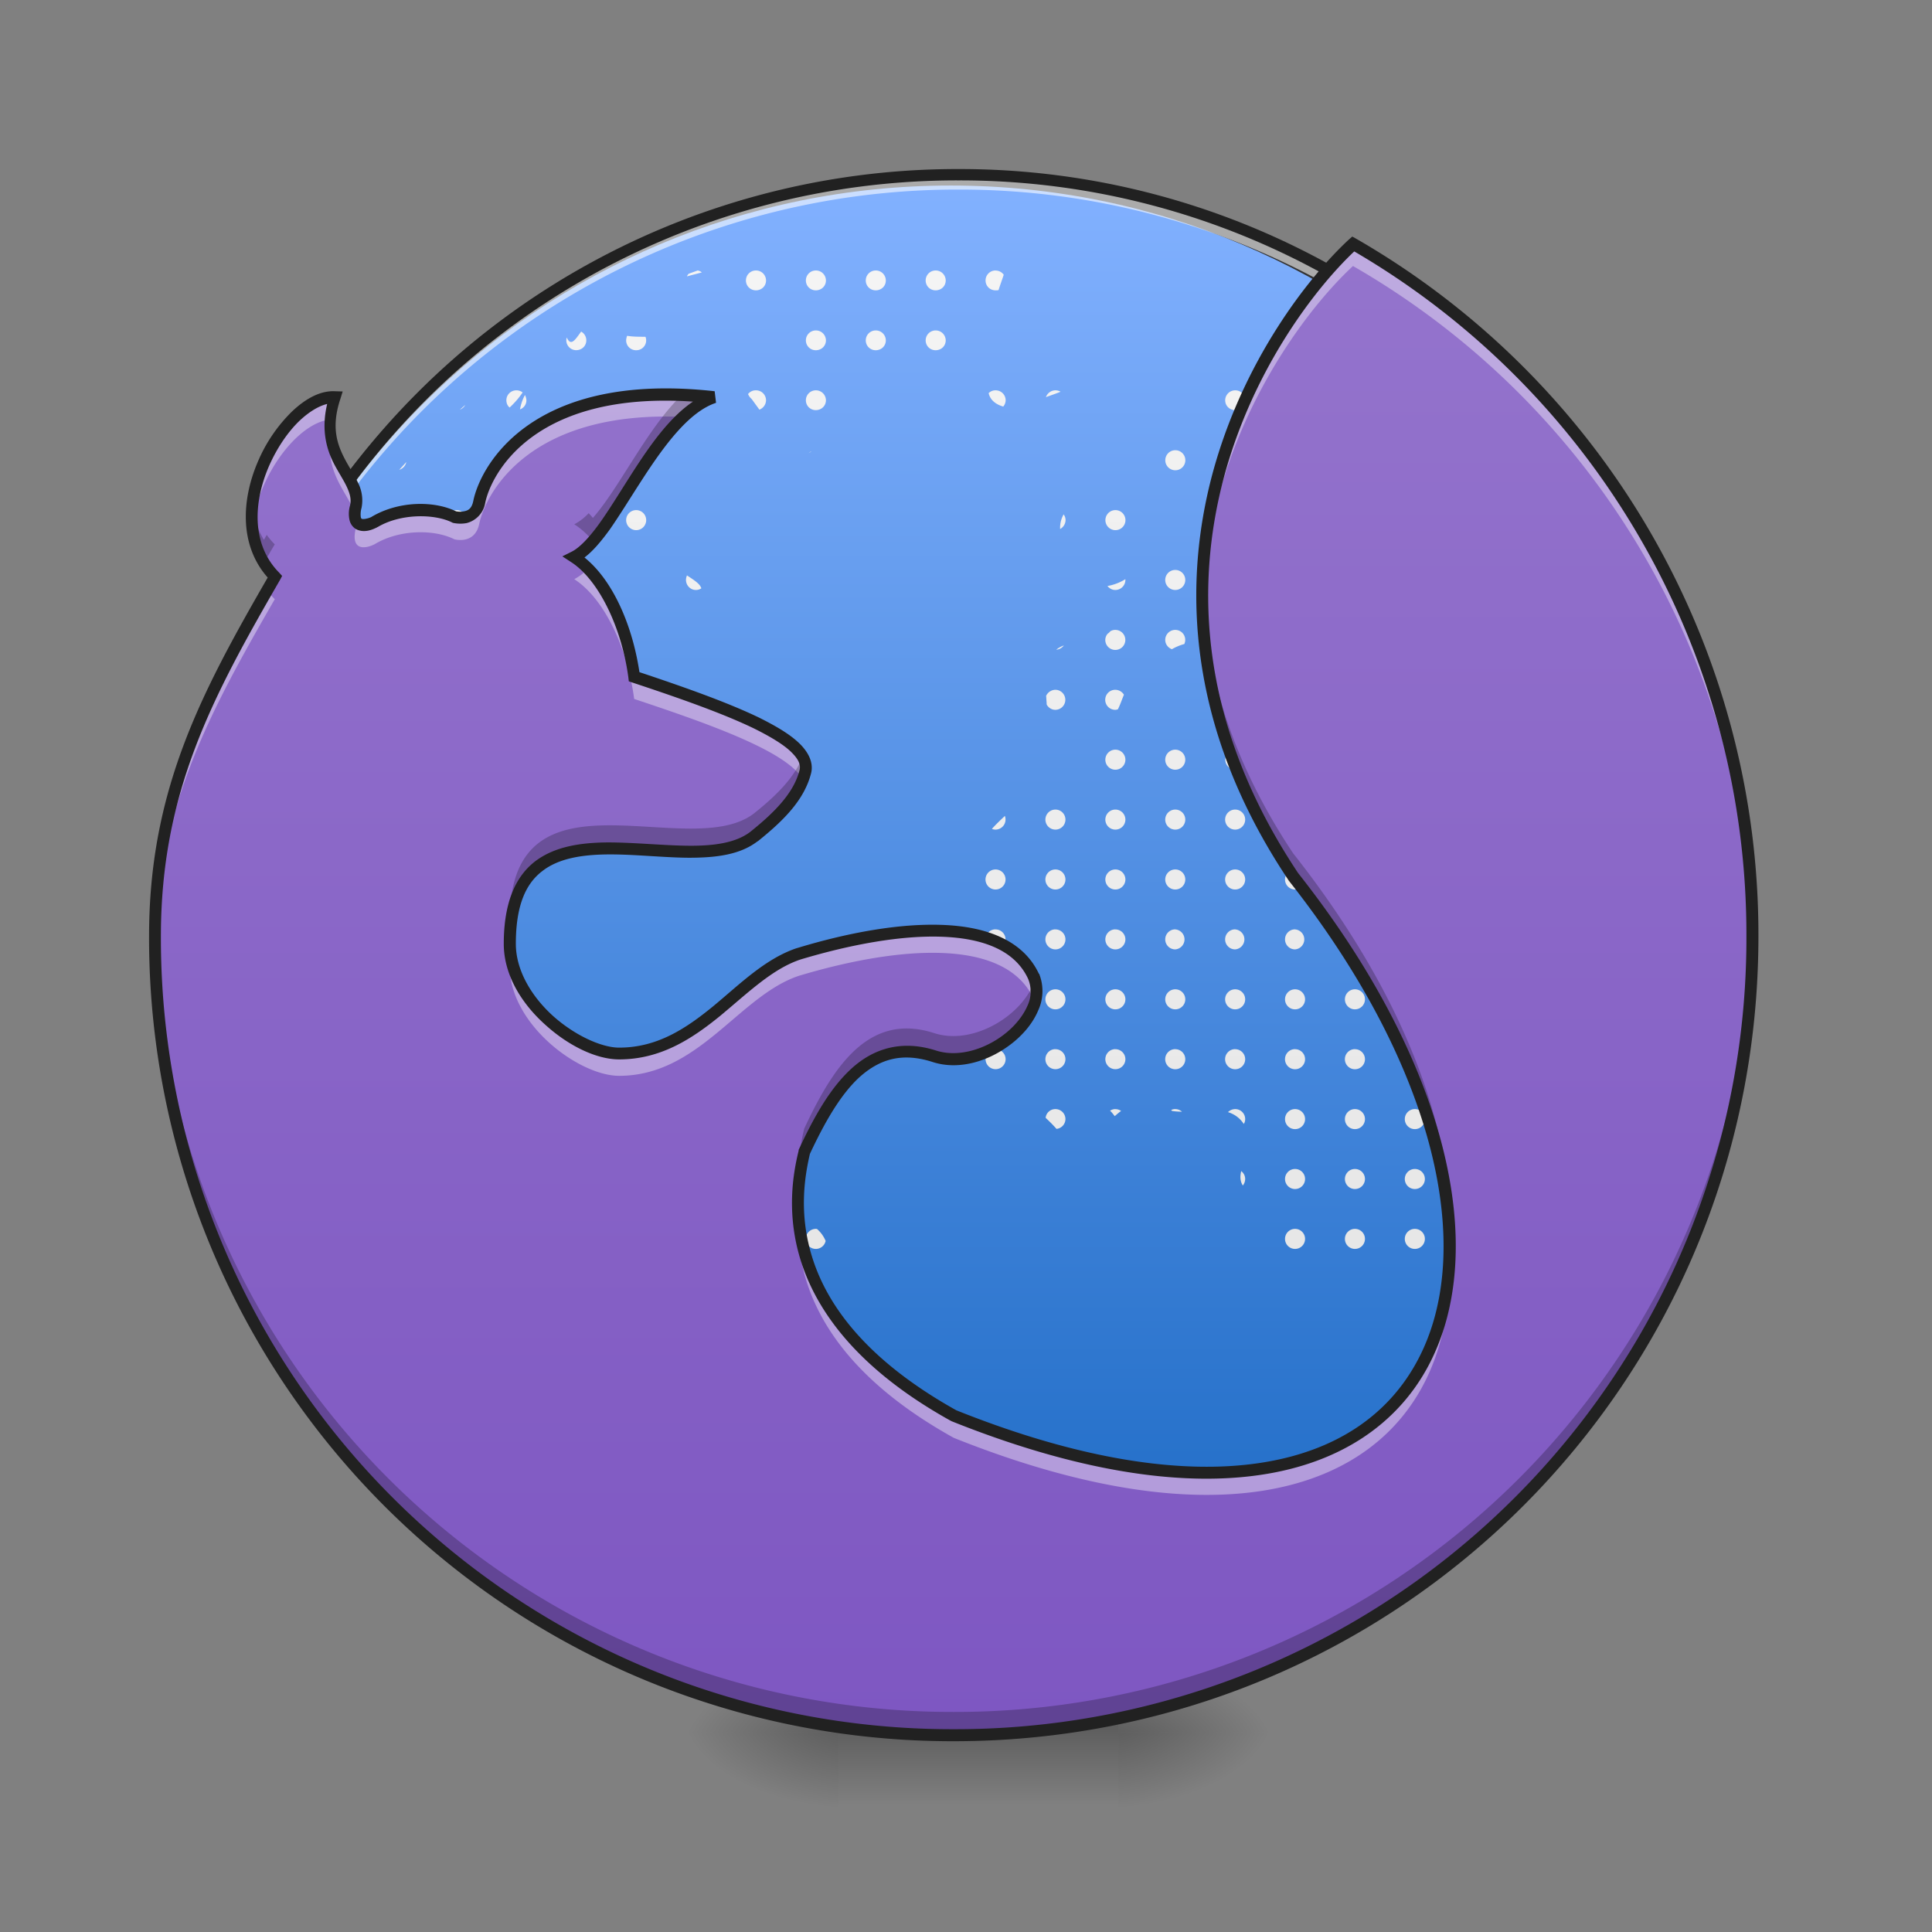 <svg xmlns="http://www.w3.org/2000/svg" width="32pt" height="32pt" viewBox="0 0 32 32"><rect x="0" y="0" width="32" height="32" fill="#808080" stroke="none"/><defs><radialGradient id="a" gradientUnits="userSpaceOnUse" cx="450.909" cy="189.579" fx="450.909" fy="189.579" r="21.167" gradientTransform="matrix(0 -.078 -.141 0 44.854 64.257)"><stop offset="0" stop-opacity=".314"/><stop offset=".222" stop-opacity=".275"/><stop offset="1" stop-opacity="0"/></radialGradient><radialGradient id="b" gradientUnits="userSpaceOnUse" cx="450.909" cy="189.579" fx="450.909" fy="189.579" r="21.167" gradientTransform="matrix(0 .078 .141 0 -12.44 -6.866)"><stop offset="0" stop-opacity=".314"/><stop offset=".222" stop-opacity=".275"/><stop offset="1" stop-opacity="0"/></radialGradient><radialGradient id="c" gradientUnits="userSpaceOnUse" cx="450.909" cy="189.579" fx="450.909" fy="189.579" r="21.167" gradientTransform="matrix(0 -.078 .141 0 -12.44 64.257)"><stop offset="0" stop-opacity=".314"/><stop offset=".222" stop-opacity=".275"/><stop offset="1" stop-opacity="0"/></radialGradient><radialGradient id="d" gradientUnits="userSpaceOnUse" cx="450.909" cy="189.579" fx="450.909" fy="189.579" r="21.167" gradientTransform="matrix(0 .078 -.141 0 44.854 -6.866)"><stop offset="0" stop-opacity=".314"/><stop offset=".222" stop-opacity=".275"/><stop offset="1" stop-opacity="0"/></radialGradient><linearGradient id="e" gradientUnits="userSpaceOnUse" x1="255.323" y1="233.5" x2="255.323" y2="254.667" gradientTransform="matrix(.013 0 0 .062 12.796 14.1)"><stop offset="0" stop-opacity=".275"/><stop offset="1" stop-opacity="0"/></linearGradient><linearGradient id="f" gradientUnits="userSpaceOnUse" x1="254" y1="-168.667" x2="254" y2="244.083"><stop offset="0" stop-color="#82b1ff"/><stop offset="1" stop-color="#1565c0"/></linearGradient><linearGradient id="g" gradientUnits="userSpaceOnUse" x1="982.906" y1="1719.373" x2="982.906" y2="159.373" gradientTransform="matrix(.017 0 0 .017 -.379 .26)"><stop offset="0" stop-color="#e0e0e0"/><stop offset="1" stop-color="#f5f5f5"/></linearGradient><linearGradient id="h" gradientUnits="userSpaceOnUse" x1="254" y1="244.083" x2="254" y2="-168.667" gradientTransform="matrix(.062 0 0 .062 0 13.439)"><stop offset="0" stop-color="#7e57c2"/><stop offset="1" stop-color="#9575cd"/></linearGradient></defs><path d="M18.523 28.695h2.645v-1.324h-2.645zm0 0" fill="url(#a)"/><path d="M13.89 28.695h-2.644v1.325h2.645zm0 0" fill="url(#b)"/><path d="M13.89 28.695h-2.644v-1.324h2.645zm0 0" fill="url(#c)"/><path d="M18.523 28.695h2.645v1.325h-2.645zm0 0" fill="url(#d)"/><path d="M13.89 28.363h4.633v1.657h-4.632zm0 0" fill="url(#e)"/><path d="M253.976-168.692c111.052 0 201.106 90.054 201.106 201.106 0 111.052-90.054 201.106-201.106 201.106-111.052 0-201.044-90.054-201.044-201.106 0-111.052 89.992-201.106 201.044-201.106zm0 0" transform="matrix(.062 0 0 .062 0 13.439)" fill="url(#f)" stroke-width="3" stroke-linecap="round" stroke="#333"/><path d="M15.875 2.895A12.54 12.54 0 0 0 3.309 15.59 12.543 12.543 0 0 1 15.875 3.14a12.546 12.546 0 0 1 12.57 12.45v-.125c0-6.965-5.605-12.57-12.57-12.57zm0 0" fill="#fff" fill-opacity=".588"/><path d="M15.875 2.8a12.638 12.638 0 0 0-12.66 12.665 12.638 12.638 0 0 0 12.66 12.664 12.64 12.64 0 0 0 12.664-12.664A12.64 12.64 0 0 0 15.875 2.8zm0 .188a12.447 12.447 0 0 1 12.477 12.477A12.447 12.447 0 0 1 15.875 27.94 12.446 12.446 0 0 1 3.402 15.465 12.446 12.446 0 0 1 15.875 2.988zm0 0" fill="#212121"/><path d="M12.52 4.48a.165.165 0 0 0-.165.165c0 .093.075.164.165.164.093 0 .168-.07.168-.164a.166.166 0 0 0-.168-.165zm.992 0a.165.165 0 0 0-.164.165c0 .093.074.164.164.164.093 0 .168-.07.168-.164a.166.166 0 0 0-.168-.165zm.992 0a.165.165 0 0 0-.164.165c0 .093.074.164.164.164.094 0 .168-.07.168-.164a.166.166 0 0 0-.168-.165zm.992 0a.165.165 0 0 0-.164.165c0 .093.074.164.164.164.094 0 .168-.07.168-.164a.166.166 0 0 0-.168-.165zm.992 0a.165.165 0 0 0-.164.165c0 .093.074.164.164.164.02 0 .035 0 .051-.004.027-.086.059-.172.086-.254a.165.165 0 0 0-.137-.07zm-4.933 0c-.051.02-.102.036-.149.055a.101.101 0 0 0-.027.043c.078-.023.164-.043.246-.066a.145.145 0 0 0-.07-.032zm1.957.993a.165.165 0 0 0-.164.164c0 .093.074.164.164.164.093 0 .168-.07.168-.164a.166.166 0 0 0-.168-.164zm.992 0a.165.165 0 0 0-.164.164c0 .093.074.164.164.164.094 0 .168-.07.168-.164a.166.166 0 0 0-.168-.164zm.992 0a.165.165 0 0 0-.164.164c0 .093.074.164.164.164.094 0 .168-.07.168-.164a.166.166 0 0 0-.168-.164zm-5.871.02c-.102.14-.168.25-.238.097a.163.163 0 0 0 .156.21c.094 0 .168-.07.168-.163a.164.164 0 0 0-.086-.145zm.762.07a.228.228 0 0 0-.016.074c0 .093.074.164.164.164a.163.163 0 0 0 .156-.223c-.105 0-.21 0-.304-.016zm11.222.12l-.285.06c.031.038.074.058.13.058a.16.16 0 0 0 .155-.117zm-13.058.782a.165.165 0 0 0-.164.164c0 .05.02.094.054.121.079-.074.153-.156.215-.25a.164.164 0 0 0-.105-.035zm2.976 0a.165.165 0 0 0-.152.226c.102 0 .2-.043.293-.152a.175.175 0 0 0-.14-.074zm.993 0a.16.16 0 0 0-.13.062.215.215 0 0 0 .06.082l.128.176a.17.17 0 0 0 .11-.156.166.166 0 0 0-.168-.164zm.992 0a.165.165 0 0 0-.164.164c0 .094.074.164.164.164.093 0 .168-.07.168-.164a.166.166 0 0 0-.168-.164zm2.976 0a.156.156 0 0 0-.113.047c.027.117.121.187.242.222a.167.167 0 0 0 .04-.105.166.166 0 0 0-.169-.164zm.992 0a.168.168 0 0 0-.156.113c.106-.039.188-.066.242-.09a.167.167 0 0 0-.086-.023zm2.98 0a.166.166 0 0 0-.167.164c0 .094.074.164.168.164.09 0 .164-.07.164-.164a.165.165 0 0 0-.164-.164zm1.985 0a.166.166 0 0 0-.168.164c0 .094.075.164.168.164.09 0 .164-.07.164-.164a.165.165 0 0 0-.164-.164zM10.437 6.5c-.003.004-.007.004-.011.004a.162.162 0 0 0-.055.125c0 .094.074.164.164.164.094 0 .168-.07.168-.164 0-.012-.004-.024-.008-.04a.507.507 0 0 0-.258-.085zm-1.742.043a.753.753 0 0 0-.082.238.161.161 0 0 0 .106-.152.217.217 0 0 0-.024-.086zm12.903.012c-.016.07-.043.144-.07.222a.162.162 0 0 0 .07-.222zm-13.891.152l-.09.078a.177.177 0 0 0 .09-.078zm1.836.75a.166.166 0 1 0 .168.164.166.166 0 0 0-.168-.164zm9.926 0a.166.166 0 1 0-.004.332.166.166 0 0 0 .004-.332zm.992 0a.166.166 0 1 0-.004.332.166.166 0 0 0 .004-.332zm1.984 0a.166.166 0 1 0-.004.332.166.166 0 0 0 .004-.332zm.992 0a.166.166 0 1 0-.004.332.166.166 0 0 0 .005-.332zm-1.968 0c.027.02.058.035.093.043a.16.16 0 0 0-.093-.043zm-8.028.016c-.015.007-.03.02-.046.03a.14.14 0 0 0 .046-.03zm10.825.18c.011.062.058.109.117.128l-.117-.129zm-17.536 0l-.117.128a.171.171 0 0 0 .117-.129zm3.942.05a.65.65 0 0 0-.235.05c.028.02.063.036.098.036a.164.164 0 0 0 .145-.086h-.008zm-4.106.746a.166.166 0 1 0 .168.164.166.166 0 0 0-.168-.164zm.993 0a.166.166 0 1 0 .168.164.166.166 0 0 0-.168-.164zm1.984 0a.166.166 0 1 0 .168.164.166.166 0 0 0-.168-.164zm.992 0a.166.166 0 1 0 .168.164.166.166 0 0 0-.168-.164zm7.938 0a.166.166 0 1 0 .168.164.166.166 0 0 0-.168-.164zm2.98 0a.166.166 0 1 0-.004.332.166.166 0 0 0 .004-.332zm.992 0a.166.166 0 1 0-.004.332.166.166 0 0 0 .004-.332zm.992 0a.166.166 0 1 0-.004.332.166.166 0 0 0 .005-.332zm.993 0a.166.166 0 1 0-.004.332.166.166 0 0 0 .004-.332zm-15.793.024a.979.979 0 0 0-.223.234.174.174 0 0 0 .137.074.167.167 0 0 0 .168-.168.168.168 0 0 0-.082-.14zm8.98.047a.446.446 0 0 0-.058.242.171.171 0 0 0 .09-.149.159.159 0 0 0-.032-.093zm2.7.18a.17.17 0 0 0 .144.081c.05 0 .098-.027.129-.062a.924.924 0 0 1-.274-.02zM5.573 9.44a.166.166 0 1 0 .168.164.166.166 0 0 0-.168-.164zm.992 0a.166.166 0 1 0 .168.164.166.166 0 0 0-.168-.164zm.993 0a.166.166 0 1 0 .168.164.166.166 0 0 0-.168-.164zm.992 0a.166.166 0 1 0 .168.164.166.166 0 0 0-.168-.164zm.992 0a.165.165 0 0 0-.164.164c0 .09.066.16.156.165a.935.935 0 0 1 .176-.157v-.008a.166.166 0 0 0-.168-.164zm9.926 0a.166.166 0 1 0-.004.332.166.166 0 0 0 .004-.332zm.992 0a.166.166 0 1 0-.004.332.166.166 0 0 0 .004-.332zm.992 0a.166.166 0 1 0-.004.332.166.166 0 0 0 .004-.332zm.992 0a.166.166 0 1 0-.004.332.166.166 0 0 0 .004-.332zm.992 0a.166.166 0 1 0-.004.332.166.166 0 0 0 .005-.332zm.993 0a.166.166 0 1 0-.004.332.166.166 0 0 0 .004-.332zm.992 0a.166.166 0 1 0-.004.332.166.166 0 0 0 .004-.332zm-14.043.09c-.008.024-.016.047-.016.074 0 .094.075.168.164.168a.163.163 0 0 0 .09-.027c-.02-.078-.133-.144-.238-.215zm7.262.063a.824.824 0 0 1-.297.113c.031.04.078.066.129.066a.167.167 0 0 0 .168-.168v-.011zm-13.067.84a.166.166 0 1 0 .168.164.166.166 0 0 0-.168-.164zm.992 0a.166.166 0 1 0 .168.164.166.166 0 0 0-.168-.164zm.993 0a.166.166 0 1 0 .168.164.166.166 0 0 0-.168-.164zm.992 0a.166.166 0 1 0 .168.164.166.166 0 0 0-.168-.164zm.992 0a.166.166 0 1 0 .168.164.166.166 0 0 0-.168-.164zm8.93 0a.154.154 0 0 0-.082.023.205.205 0 0 1-.043.04.156.156 0 0 0-.04.1.166.166 0 1 0 .165-.163zm.996 0a.166.166 0 0 0-.168.164c0 .074.047.132.11.156a.888.888 0 0 1 .206-.086.165.165 0 0 0-.148-.234zm.992 0a.166.166 0 1 0-.004.331.166.166 0 0 0 .004-.331zm.992 0a.166.166 0 1 0-.004.331.166.166 0 0 0 .004-.331zm.992 0a.166.166 0 1 0-.004.331.166.166 0 0 0 .004-.331zm.992 0a.166.166 0 1 0-.004.331.166.166 0 0 0 .005-.331zm.993 0a.166.166 0 1 0-.004.331.166.166 0 0 0 .004-.331zm.992 0a.166.166 0 1 0-.004.331.166.166 0 0 0 .004-.331zm-20.676.148l-.07.152a.16.16 0 0 0 .07-.136v-.016zm21.504 0c-.004.008-.004.012-.004.016 0 .058.031.109.074.136l-.07-.152zm-8.629.11a.42.42 0 0 0-.125.07.17.17 0 0 0 .125-.07zm-13.039.734a.166.166 0 1 0 0 .332.163.163 0 0 0 .164-.168c0-.09-.07-.164-.164-.164zm.992 0a.166.166 0 1 0 .168.164.166.166 0 0 0-.168-.164zm.992 0a.166.166 0 1 0 .168.164.166.166 0 0 0-.168-.164zm.993 0a.166.166 0 1 0 .168.164.166.166 0 0 0-.168-.164zm9.921 0a.172.172 0 0 0-.152.101c.004.036.004.07.008.106 0 .015 0 .031.004.043.031.05.082.082.14.082a.166.166 0 1 0 0-.332zm.993 0a.166.166 0 1 0 0 .332c.015 0 .027-.004.043-.008.039-.074.066-.16.101-.242a.17.17 0 0 0-.144-.082zm2.98 0h-.023a.84.84 0 0 0 .093.219c.016.023.028.046.043.066a.165.165 0 0 0-.113-.285zm.992 0c-.02 0-.039.004-.058.008.07.07.133.16.195.25a.188.188 0 0 0 .027-.094.165.165 0 0 0-.164-.164zm.992 0a.166.166 0 1 0-.004.332.166.166 0 0 0 .005-.332zm.993 0a.166.166 0 1 0-.004.332.166.166 0 0 0 .004-.332zm.992 0a.166.166 0 1 0-.004.332.166.166 0 0 0 .004-.332zm.992 0a.166.166 0 1 0-.004.332.166.166 0 0 0 .004-.332zm-5.797.12c-.02.056-.023.095-.012.122a.178.178 0 0 0 .02-.078c0-.016-.004-.027-.008-.043zm-16.035.872a.166.166 0 1 0 0 .332.163.163 0 0 0 .164-.168c0-.09-.07-.164-.164-.164zm.992 0a.166.166 0 1 0 .168.164.166.166 0 0 0-.168-.164zm.992 0a.166.166 0 1 0 .168.164.166.166 0 0 0-.168-.164zm.993 0a.165.165 0 0 0-.164.164v.008c.07-.05.136-.11.195-.168-.012-.004-.02-.004-.031-.004zm10.914 0a.166.166 0 1 0 .168.164.166.166 0 0 0-.168-.164zm.996 0a.166.166 0 1 0-.004.332.166.166 0 0 0 .004-.332zm4.96 0a.166.166 0 1 0-.003.332.166.166 0 0 0 .004-.332zm.993 0a.166.166 0 1 0-.004.332.166.166 0 0 0 .004-.332zm.992 0a.166.166 0 1 0-.004.332.166.166 0 0 0 .004-.332zm-5.977 0a.167.167 0 0 0 .023.332.17.17 0 0 0 .165-.156c-.063-.063-.121-.121-.188-.176zm-15.855.992a.166.166 0 1 0 0 .332.163.163 0 0 0 .164-.168c0-.09-.07-.164-.164-.164zm1.984 0a.166.166 0 1 0 0 .332c.051 0 .094-.023.125-.054a1.111 1.111 0 0 1-.003-.227.171.171 0 0 0-.122-.05zm10.914 0a.166.166 0 1 0 .168.164.166.166 0 0 0-.168-.164zm.993 0a.166.166 0 1 0 .168.164.166.166 0 0 0-.168-.164zm.996 0a.166.166 0 1 0-.004.332.166.166 0 0 0 .004-.332zm.992 0a.166.166 0 1 0-.004.332.166.166 0 0 0 .004-.332zm.992 0a.166.166 0 1 0-.004.332.166.166 0 0 0 .004-.332zm.992 0a.166.166 0 1 0-.004.332.166.166 0 0 0 .004-.332zm.992 0a.166.166 0 1 0-.004.332.166.166 0 0 0 .005-.332zm.993 0a.166.166 0 1 0-.004.332.166.166 0 0 0 .004-.332zm.992 0a.166.166 0 1 0-.004.332.166.166 0 0 0 .004-.332zm.992 0a.166.166 0 0 0-.168.164v.008c.047.043.094.098.145.156.007 0 .015.004.023.004a.166.166 0 0 0 0-.332zm-9.77.106c-.074.07-.148.14-.214.214.02.008.039.012.058.012a.167.167 0 0 0 .157-.226zm-.156.886a.166.166 0 1 0 .168.164.166.166 0 0 0-.168-.164zm.992 0a.166.166 0 1 0 .168.164.166.166 0 0 0-.168-.164zm.993 0a.166.166 0 1 0 .168.164.166.166 0 0 0-.168-.164zm.996 0a.166.166 0 1 0-.004.332.166.166 0 0 0 .004-.332zm.992 0a.166.166 0 1 0-.004.332.166.166 0 0 0 .004-.332zm.992 0a.166.166 0 1 0-.004.332.166.166 0 0 0 .004-.332zm.992 0a.166.166 0 1 0-.004.332.166.166 0 0 0 .004-.332zm.992 0a.166.166 0 1 0-.004.332.166.166 0 0 0 .005-.332zm1.985 0a.166.166 0 1 0-.004.332.166.166 0 0 0 .004-.332zm.992 0a.166.166 0 1 0 .152.106c-.046-.031-.093-.07-.144-.106h-.008zm-1.977 0c.047.082.09.164.133.246a.144.144 0 0 0 .024-.082c0-.086-.07-.16-.157-.164zm2.825.082a.164.164 0 0 0-.024.082c0 .079.055.145.125.16l-.011-.132a.434.434 0 0 0-.09-.11zm-10.774.91a.166.166 0 1 0 .168.164.166.166 0 0 0-.168-.163zm.992 0a.166.166 0 1 0 .168.164.166.166 0 0 0-.168-.163zm.993 0a.166.166 0 1 0 .168.164.166.166 0 0 0-.168-.163zm.996 0a.166.166 0 1 0-.004.332.166.166 0 0 0 .004-.331zm.992 0a.166.166 0 1 0-.004.332.166.166 0 0 0 .004-.331zm.992 0a.166.166 0 1 0-.004.332.166.166 0 0 0 .004-.331zm.992 0a.166.166 0 1 0-.004.332.166.166 0 0 0 .004-.331zm.992 0a.166.166 0 1 0-.004.332.166.166 0 0 0 .005-.331zm.993 0a.166.166 0 1 0 0 .333.163.163 0 0 0 .14-.086 3.792 3.792 0 0 0-.133-.246h-.007zm.992 0a.166.166 0 1 0-.004.332.166.166 0 0 0 .004-.331zm.992 0a.166.166 0 1 0-.004.332.166.166 0 0 0 .004-.331zm.984 0a.167.167 0 0 0-.16.165c0 .046.02.086.047.117a.861.861 0 0 0 .117-.176c0-.035 0-.07-.004-.105zm-21.941.051a.156.156 0 0 0-.047.114c0 .05.024.097.059.129a2.34 2.34 0 0 0-.012-.243zm-.758.23a.547.547 0 0 1-.18.04c.02.008.04.012.063.012.047 0 .09-.02.117-.051zm-.117.712a.166.166 0 1 0 0 .332.163.163 0 0 0 .164-.168c0-.09-.07-.164-.164-.164zm.992 0a.166.166 0 1 0 .168.164.166.166 0 0 0-.168-.164zm10.914 0a.166.166 0 1 0 .168.164.166.166 0 0 0-.168-.164zm.992 0a.166.166 0 1 0 .168.164.166.166 0 0 0-.168-.164zm.993 0a.166.166 0 1 0 .168.164.166.166 0 0 0-.168-.164zm.996 0a.166.166 0 1 0-.004.332.166.166 0 0 0 .004-.332zm.992 0a.166.166 0 1 0-.004.332.166.166 0 0 0 .004-.332zm.992 0a.166.166 0 1 0-.004.332.166.166 0 0 0 .004-.332zm.992 0a.166.166 0 1 0-.004.332.166.166 0 0 0 .004-.332zm.992 0a.166.166 0 1 0-.004.332.166.166 0 0 0 .005-.332zm.993 0a.166.166 0 1 0-.004.332.166.166 0 0 0 .004-.332zm.992 0a.134.134 0 0 0-.07.015c-.012.098-.024.2-.012.293.023.016.05.024.082.024a.166.166 0 0 0 0-.332zm-9.91 0c.02.093.054.187.101.285a.166.166 0 0 0-.102-.285zm10.84.011a.232.232 0 0 0-.07.051.792.792 0 0 0 .07-.05zm-20.778.98h-.02c.06.063.122.126.184.184 0-.007.004-.011.004-.019a.166.166 0 0 0-.168-.164zm1.985 0a.166.166 0 1 0 .168.164.166.166 0 0 0-.168-.163zm8.93 0a.166.166 0 1 0 .168.164.166.166 0 0 0-.169-.163zm.991 0a.166.166 0 1 0 .168.164.166.166 0 0 0-.168-.163zm.993 0a.166.166 0 1 0 .168.164.166.166 0 0 0-.168-.163zm.996 0a.166.166 0 1 0-.004.333.166.166 0 0 0 .004-.332zm.992 0a.166.166 0 1 0-.004.333.166.166 0 0 0 .004-.332zm.992 0a.166.166 0 1 0-.004.333.166.166 0 0 0 .004-.332zm.992 0a.166.166 0 1 0-.004.333.166.166 0 0 0 .004-.332zm.992 0a.166.166 0 1 0-.004.333.166.166 0 0 0 .005-.332zm.993 0a.166.166 0 1 0-.004.333.166.166 0 0 0 .004-.332zm.992 0a.166.166 0 1 0-.004.333.166.166 0 0 0 .004-.332zm.992 0a.166.166 0 0 0-.035.329c.043-.105.074-.207.098-.316a.162.162 0 0 0-.063-.012zm-17.937.02a.166.166 0 0 0 .074.313c.09 0 .16-.07.164-.156a.518.518 0 0 1-.238-.157zm.918.079a.166.166 0 0 0 .148.234c.066 0 .125-.04.152-.098a.442.442 0 0 0-.3-.136zm-2.993.054v.012c0 .094.075.168.164.168a.17.17 0 0 0 .157-.11.72.72 0 0 1-.32-.07zm1.157.84a.166.166 0 1 0 .168.164.166.166 0 0 0-.168-.164zm.992 0a.166.166 0 1 0 .168.164.166.166 0 0 0-.168-.164zm.992 0a.166.166 0 1 0 .168.164.166.166 0 0 0-.168-.164zm7.937 0a.161.161 0 0 0-.16.145c.063.058.125.12.18.183a.165.165 0 0 0 .148-.164.166.166 0 0 0-.168-.164zm.993 0a.16.16 0 0 0-.086.027c.027.024.05.055.078.09.035-.031.07-.062.105-.086a.162.162 0 0 0-.097-.03zm.996 0a.134.134 0 0 0-.07.016l.015.015c.055.008.11.012.164.012a.168.168 0 0 0-.11-.043zm.992 0c-.047 0-.09.02-.121.05.101.032.191.09.262.196a.144.144 0 0 0 .023-.082.165.165 0 0 0-.164-.164zm.992 0a.166.166 0 1 0-.004.332.166.166 0 0 0 .004-.332zm.992 0a.166.166 0 1 0-.004.332.166.166 0 0 0 .004-.332zm.992 0a.166.166 0 1 0-.004.332.166.166 0 0 0 .005-.332zm.993 0a.166.166 0 1 0-.004.332.166.166 0 0 0 .004-.332zm.992 0a.166.166 0 1 0-.004.332.166.166 0 0 0 .004-.332zm-14.988.035a.165.165 0 0 0-.063.13.166.166 0 1 0 .332 0c0-.024-.008-.044-.015-.063a.736.736 0 0 0-.254-.067zm-3.868.957a.166.166 0 1 0 .168.164.166.166 0 0 0-.168-.164zm.993 0a.166.166 0 1 0 .168.164.166.166 0 0 0-.168-.164zm.992 0a.166.166 0 1 0 .168.164.166.166 0 0 0-.168-.164zm.992 0a.166.166 0 1 0 .168.164.166.166 0 0 0-.168-.164zm.992 0a.166.166 0 1 0 .168.164.166.166 0 0 0-.168-.164zm10.918 0a.166.166 0 1 0-.004.332.166.166 0 0 0 .004-.332zm.992 0a.166.166 0 1 0-.004.332.166.166 0 0 0 .004-.332zm.992 0a.166.166 0 1 0-.004.332.166.166 0 0 0 .005-.332zm.993 0a.166.166 0 1 0-.004.332.166.166 0 0 0 .004-.332zm.992 0a.166.166 0 0 0-.168.164c0 .032.008.059.023.082.051-.082.102-.164.157-.246h-.012zm-13.965.016a.17.17 0 0 0-.094.148.166.166 0 1 0 .332 0c0-.007-.004-.015-.004-.02a2.25 2.25 0 0 1-.234-.128zm9.102.02c-.02.085-.02.163.027.238a.178.178 0 0 0 .039-.11.163.163 0 0 0-.066-.129zm-13.993.956a.166.166 0 1 0 .168.164.166.166 0 0 0-.168-.164zm.993 0a.166.166 0 1 0 .168.164.166.166 0 0 0-.168-.164zm.992 0a.166.166 0 1 0 .168.164.166.166 0 0 0-.168-.164zm.992 0a.166.166 0 1 0 .168.164.166.166 0 0 0-.168-.164zm.992 0a.166.166 0 1 0 .168.164.166.166 0 0 0-.168-.164zm.992 0a.166.166 0 1 0 .168.164.166.166 0 0 0-.168-.164zm.993 0a.166.166 0 1 0 .168.164.166.166 0 0 0-.168-.164zm.992 0a.166.166 0 1 0 .164.2.532.532 0 0 0-.14-.196c-.009-.004-.016-.004-.024-.004zm7.941 0a.166.166 0 1 0-.004.332.166.166 0 0 0 .004-.332zm.992 0a.166.166 0 1 0-.004.332.166.166 0 0 0 .004-.332zm.992 0a.166.166 0 1 0-.004.332.166.166 0 0 0 .005-.332zm.993 0a.166.166 0 1 0-.004.332.166.166 0 0 0 .004-.332zm-17.864.993a.178.178 0 0 0-.078.02c.055.097.114.19.168.284a.168.168 0 0 0 .078-.136.167.167 0 0 0-.168-.168zm.993 0a.166.166 0 1 0 .003.331.166.166 0 0 0-.003-.331zm.992 0a.166.166 0 1 0 .003.331.166.166 0 0 0-.003-.331zm.992 0a.166.166 0 1 0 .004.331.166.166 0 0 0-.004-.331zm.992 0a.166.166 0 1 0 .004.331.166.166 0 0 0-.004-.331zm.992 0a.166.166 0 1 0 .004.331.166.166 0 0 0-.004-.331zm.993 0a.166.166 0 1 0 .003.331.166.166 0 0 0-.003-.331zm8.933 0a.166.166 0 1 0 0 0zm.992 0a.166.166 0 1 0 0 0zm.992 0a.166.166 0 1 0 0 0zm.993 0a.166.166 0 1 0 0 0zm-10.953.004a.171.171 0 0 0-.13.14c.048-.047.09-.09.13-.14zm-5.918.988a.166.166 0 1 0 .003.332.166.166 0 0 0-.003-.332zm.992 0a.166.166 0 1 0 .003.332.166.166 0 0 0-.003-.332zm.992 0a.166.166 0 1 0 .004.332.166.166 0 0 0-.004-.332zm.992 0a.166.166 0 1 0 .004.332.166.166 0 0 0-.004-.332zm.992 0a.166.166 0 1 0 .004.332.166.166 0 0 0-.004-.332zm.993 0a.166.166 0 1 0 .003.332.166.166 0 0 0-.003-.332zm8.933 0a.166.166 0 1 0 0 0zm.992 0a.166.166 0 1 0 0 0zm.992 0a.166.166 0 1 0 0 0zm.993 0a.166.166 0 1 0 0 0zm-15.88.992a.166.166 0 1 0 .004.332.166.166 0 0 0-.003-.332zm.993 0a.166.166 0 1 0 .004.332.166.166 0 0 0-.004-.332zm.992 0a.166.166 0 1 0 .004.332.166.166 0 0 0-.004-.332zm.992 0a.166.166 0 1 0 .004.332.166.166 0 0 0-.004-.332zm.993 0a.166.166 0 1 0 .07.316.552.552 0 0 0 .09-.199.169.169 0 0 0-.16-.117zm8.933 0a.166.166 0 1 0 0 0zm.992 0a.166.166 0 1 0 0 0zm.992 0a.166.166 0 1 0 0 0zm-14.886.992a.166.166 0 1 0 .003.332.166.166 0 0 0-.003-.332zm.992 0a.166.166 0 1 0 .004.332.166.166 0 0 0-.004-.332zm.992 0a.166.166 0 1 0 .004.332.166.166 0 0 0-.004-.332zm.992 0a.166.166 0 0 0 0 .332h.02a.704.704 0 0 1 .039-.32.157.157 0 0 0-.059-.012zm9.926 0a.159.159 0 0 0-.113.047c.039.094.082.188.125.285a.166.166 0 1 0-.012-.332zm.992 0a.166.166 0 1 0 0 0zm.992 0a.167.167 0 0 0-.167.168c0 .074.054.14.125.16.07-.062.136-.125.203-.187a.164.164 0 0 0-.16-.14zm-14.886.992c-.02 0-.04.004-.059.012l.012.012a.063.063 0 0 0-.016.027c.075.051.149.106.223.156a.139.139 0 0 0 .008-.039.167.167 0 0 0-.168-.168zm.992 0a.166.166 0 1 0 .004.332.166.166 0 0 0-.004-.332zm.992 0a.166.166 0 1 0 .004.332.166.166 0 0 0-.004-.332zm.992 0a.166.166 0 0 0-.113.286c.04-.098.078-.192.125-.286h-.012zm10.918 0a.167.167 0 0 0-.168.168c0 .012.004.028.008.04.082-.06.168-.118.25-.18a.186.186 0 0 0-.09-.028zm-11.91.993a.166.166 0 0 0-.164.168v.007c.04.016.074.036.113.051a.797.797 0 0 1 .172-.172.16.16 0 0 0-.12-.054zm0 0" fill="url(#g)"/><path d="M22.41 4.04c-1.32 1.214-4.3 5.515-.992 10.476 4.96 6.285 2.648 12.238-5.621 8.933-2.977-1.656-2.649-3.64-2.477-4.367.48-1.035 1.067-1.934 2.145-1.59.84.281 1.953-.648 1.652-1.32-.472-1.012-2.234-.871-3.887-.375-.992.328-1.652 1.652-2.976 1.652-.66 0-1.813-.847-1.813-1.816 0-2.668 2.973-.95 4.047-1.778.414-.332.746-.66.848-1.074.137-.547-1.344-1.074-2.832-1.57-.113-.852-.492-1.664-.992-1.984.66-.332 1.324-2.317 2.316-2.649-2.976-.332-3.777 1.195-3.89 1.734-.075.344-.41.25-.41.25-.333-.164-.91-.164-1.325.083-.164.082-.394.101-.312-.25.117-.5-.68-.825-.348-1.817-.813-.035-1.988 1.965-.992 2.977-1.121 1.945-1.985 3.543-1.985 5.953 0 7.332 5.899 13.23 13.23 13.23 7.329 0 13.231-5.898 13.231-13.23 0-4.914-2.656-9.188-6.617-11.469zm0 0" fill="url(#h)"/><path d="M22.41 4.04c-.898.827-2.57 3.085-2.496 6.01.066-2.745 1.633-4.847 2.496-5.644a13.196 13.196 0 0 1 6.613 11.29c.004-.063.004-.126.004-.188 0-4.914-2.656-9.188-6.617-11.469zM11.047 6.53c-2.34-.008-3.008 1.293-3.11 1.782-.074.343-.41.25-.41.25-.332-.165-.91-.165-1.324.082-.105.054-.242.082-.3-.004.003.039 0 .078-.012.12-.082.356.148.337.312.255.414-.25.992-.25 1.324-.082 0 0 .336.093.41-.254.106-.504.82-1.883 3.375-1.774.16-.148.333-.265.516-.328a7.07 7.07 0 0 0-.781-.047zm-5.543.047c-.625.024-1.434 1.184-1.328 2.172.09-.867.75-1.742 1.289-1.8.008-.114.031-.235.078-.372h-.04zm-.027.645c-.094.62.289.945.398 1.277.004-.031.008-.066.016-.105.086-.375-.332-.649-.414-1.172zm4.265 2.195a.904.904 0 0 1-.23.176c.5.324.879 1.136.992 1.984 1.27.422 2.531.871 2.793 1.332.015-.043.027-.086.039-.129.137-.547-1.344-1.074-2.832-1.57-.094-.715-.379-1.402-.762-1.793zm-5.32.36c-1.055 1.843-1.856 3.41-1.856 5.73v.203c.04-2.32.891-3.887 1.985-5.785a1.524 1.524 0 0 1-.13-.149zm10.992 5.636c-.664.004-1.434.156-2.184.383-.992.328-1.652 1.652-2.976 1.652-.629 0-1.7-.765-1.805-1.676-.004.07-.008.149-.008.227 0 .973 1.153 1.82 1.813 1.82 1.324 0 1.984-1.324 2.976-1.656 1.653-.496 3.415-.637 3.887.375.012.02.02.04.024.059a.592.592 0 0 0-.024-.426c-.258-.555-.902-.762-1.703-.758zm-2.191 4.695c-.055.938.261 2.422 2.574 3.707 5.457 2.184 8.324.332 8.21-2.988-.109 3.082-2.956 4.719-8.21 2.621-2.027-1.129-2.524-2.41-2.574-3.34zm0 0" fill="#fff" fill-opacity=".392"/><path d="M11.297 6.54c-.574.546-1.035 1.538-1.477 2.038a1.409 1.409 0 0 0-.07-.078.889.889 0 0 1-.238.184c.11.07.215.164.308.277.567-.645 1.168-2.102 2.008-2.383a6.682 6.682 0 0 0-.531-.039zm-5.793.038c-.012 0-.027 0-.04.004a.946.946 0 0 0 .028.184c.012-.063.028-.121.051-.188h-.04zM4.18 8.371c-.035.336.015.672.191.957.059-.105.117-.207.18-.312a1.225 1.225 0 0 1-.133-.157l-.047.082a1.355 1.355 0 0 1-.191-.57zm15.734 1.305c-.035 1.465.352 3.113 1.504 4.84 1.656 2.101 2.504 4.16 2.586 5.855.008-.152.008-.305.004-.46 0 .026-.004.05-.004.073-.082-1.691-.93-3.754-2.586-5.851-1.05-1.578-1.469-3.09-1.504-4.457zm-6.621 2.86c-.137.347-.438.644-.805.937-1.027.789-3.785-.743-4.027 1.441a.304.304 0 0 1-.008-.062 2.396 2.396 0 0 0-.012.242c0 .066.008.136.02.207.242-2.188 3-.656 4.027-1.446.414-.332.746-.66.848-1.074a.33.33 0 0 0-.043-.246zm15.73 2.784a13.2 13.2 0 0 1-13.226 13.035 13.202 13.202 0 0 1-13.23-13.02v.173c0 7.332 5.898 13.23 13.23 13.23 7.328 0 13.23-5.898 13.23-13.23 0-.063 0-.125-.004-.188zm-11.882.903c-.168.566-1.008 1.109-1.676.886-1.078-.343-1.664.555-2.145 1.586-.035.145-.074.34-.093.575 0-.028-.004-.051-.004-.079-.008.145-.008.297.004.461.02-.23.058-.425.093-.57.48-1.035 1.067-1.934 2.145-1.59.82.274 1.898-.605 1.676-1.27zm0 0" fill-opacity=".235"/><path d="M22.398 3.918l-.054.047c-.676.625-1.758 2.012-2.262 3.883-.5 1.87-.414 4.222 1.254 6.722l.004.004v.004c2.469 3.125 3.105 6.149 2.14 7.953-.48.903-1.355 1.516-2.632 1.703-1.278.188-2.957-.054-5.008-.875-1.469-.82-2.11-1.707-2.367-2.472-.258-.766-.141-1.414-.059-1.774.238-.508.5-.976.82-1.27.325-.292.692-.417 1.2-.257.464.156.98-.023 1.347-.32.184-.149.332-.332.414-.528a.769.769 0 0 0 .016-.61h-.004c-.258-.55-.863-.78-1.586-.808-.726-.03-1.586.13-2.418.383H13.2c-.527.176-.945.598-1.394.969-.45.367-.922.68-1.551.68-.29 0-.73-.2-1.09-.52-.355-.32-.621-.754-.621-1.2 0-.648.172-1.003.441-1.206.266-.207.649-.27 1.079-.274.43-.004.902.051 1.34.055.437 0 .847-.043 1.144-.273h.004c.418-.336.77-.68.883-1.13.043-.179-.051-.355-.204-.5-.156-.148-.382-.28-.656-.417-.535-.258-1.258-.512-1.984-.754-.117-.781-.442-1.524-.91-1.899.144-.109.277-.27.414-.457.172-.246.347-.535.535-.824.371-.574.781-1.133 1.23-1.281l-.023-.192C8.824 6.145 7.965 7.695 7.84 8.293c-.027.137-.09.164-.156.176-.067.015-.13 0-.13 0l.016.008c-.37-.188-.968-.184-1.418.085l.008-.003c-.07.035-.148.043-.164.035-.012-.004-.012-.004-.02-.028a.379.379 0 0 1 .012-.152.64.64 0 0 0-.058-.418c-.059-.125-.137-.242-.207-.371-.137-.258-.243-.543-.086-1.016l.039-.125-.13-.004c-.245-.011-.487.125-.71.336a2.56 2.56 0 0 0-.559.817c-.273.625-.324 1.39.157 1.933-1.106 1.918-1.965 3.532-1.965 5.942A13.304 13.304 0 0 0 15.797 28.84c7.383 0 13.328-5.95 13.328-13.332a13.3 13.3 0 0 0-6.664-11.555zm.032.246a13.1 13.1 0 0 1 6.496 11.344 13.099 13.099 0 0 1-13.13 13.133A13.102 13.102 0 0 1 2.665 15.508c0-2.387.852-3.961 1.973-5.903l.035-.066-.05-.055c-.462-.468-.427-1.171-.165-1.77.133-.3.316-.57.516-.757.152-.14.308-.234.445-.266-.106.446-.004.778.133 1.028.074.136.152.254.199.36.047.105.07.194.047.292a.485.485 0 0 0-.008.246c.016.07.066.13.125.156.121.051.238.008.332-.039l.004-.004h.004c.379-.226.937-.222 1.23-.078l.016.008s.105.027.227.004a.415.415 0 0 0 .308-.332c.094-.465.785-1.86 3.442-1.68-.395.266-.72.735-1.016 1.196-.188.293-.36.578-.527.812-.168.235-.332.41-.465.477l-.156.078.144.094c.457.293.84 1.086.95 1.914l.007.062.059.02c.742.246 1.484.504 2.015.761.262.13.477.258.606.38.129.124.172.218.148.312-.097.375-.406.691-.816 1.02-.239.183-.602.234-1.024.23-.422-.004-.894-.055-1.34-.055-.449.004-.874.067-1.199.313-.324.25-.52.68-.52 1.367 0 .523.305 1 .692 1.344.383.347.844.57 1.219.57.695 0 1.215-.348 1.676-.723.457-.379.867-.781 1.332-.933.82-.246 1.664-.403 2.351-.375.688.027 1.2.234 1.414.695a.548.548 0 0 1-.011.45c-.07.16-.196.32-.36.452-.324.262-.781.41-1.16.285-.57-.18-1.035-.027-1.394.301-.36.328-.63.82-.872 1.34l-.003.008v.012c-.09.367-.22 1.07.058 1.89.277.817.957 1.75 2.465 2.586h.004l.004.004c2.078.832 3.789 1.086 5.117.89 1.328-.195 2.27-.847 2.781-1.804 1.02-1.914.336-5.008-2.156-8.164-1.637-2.457-1.715-4.738-1.227-6.563.48-1.78 1.504-3.117 2.157-3.734zm0 0" fill="#212121"/></svg>